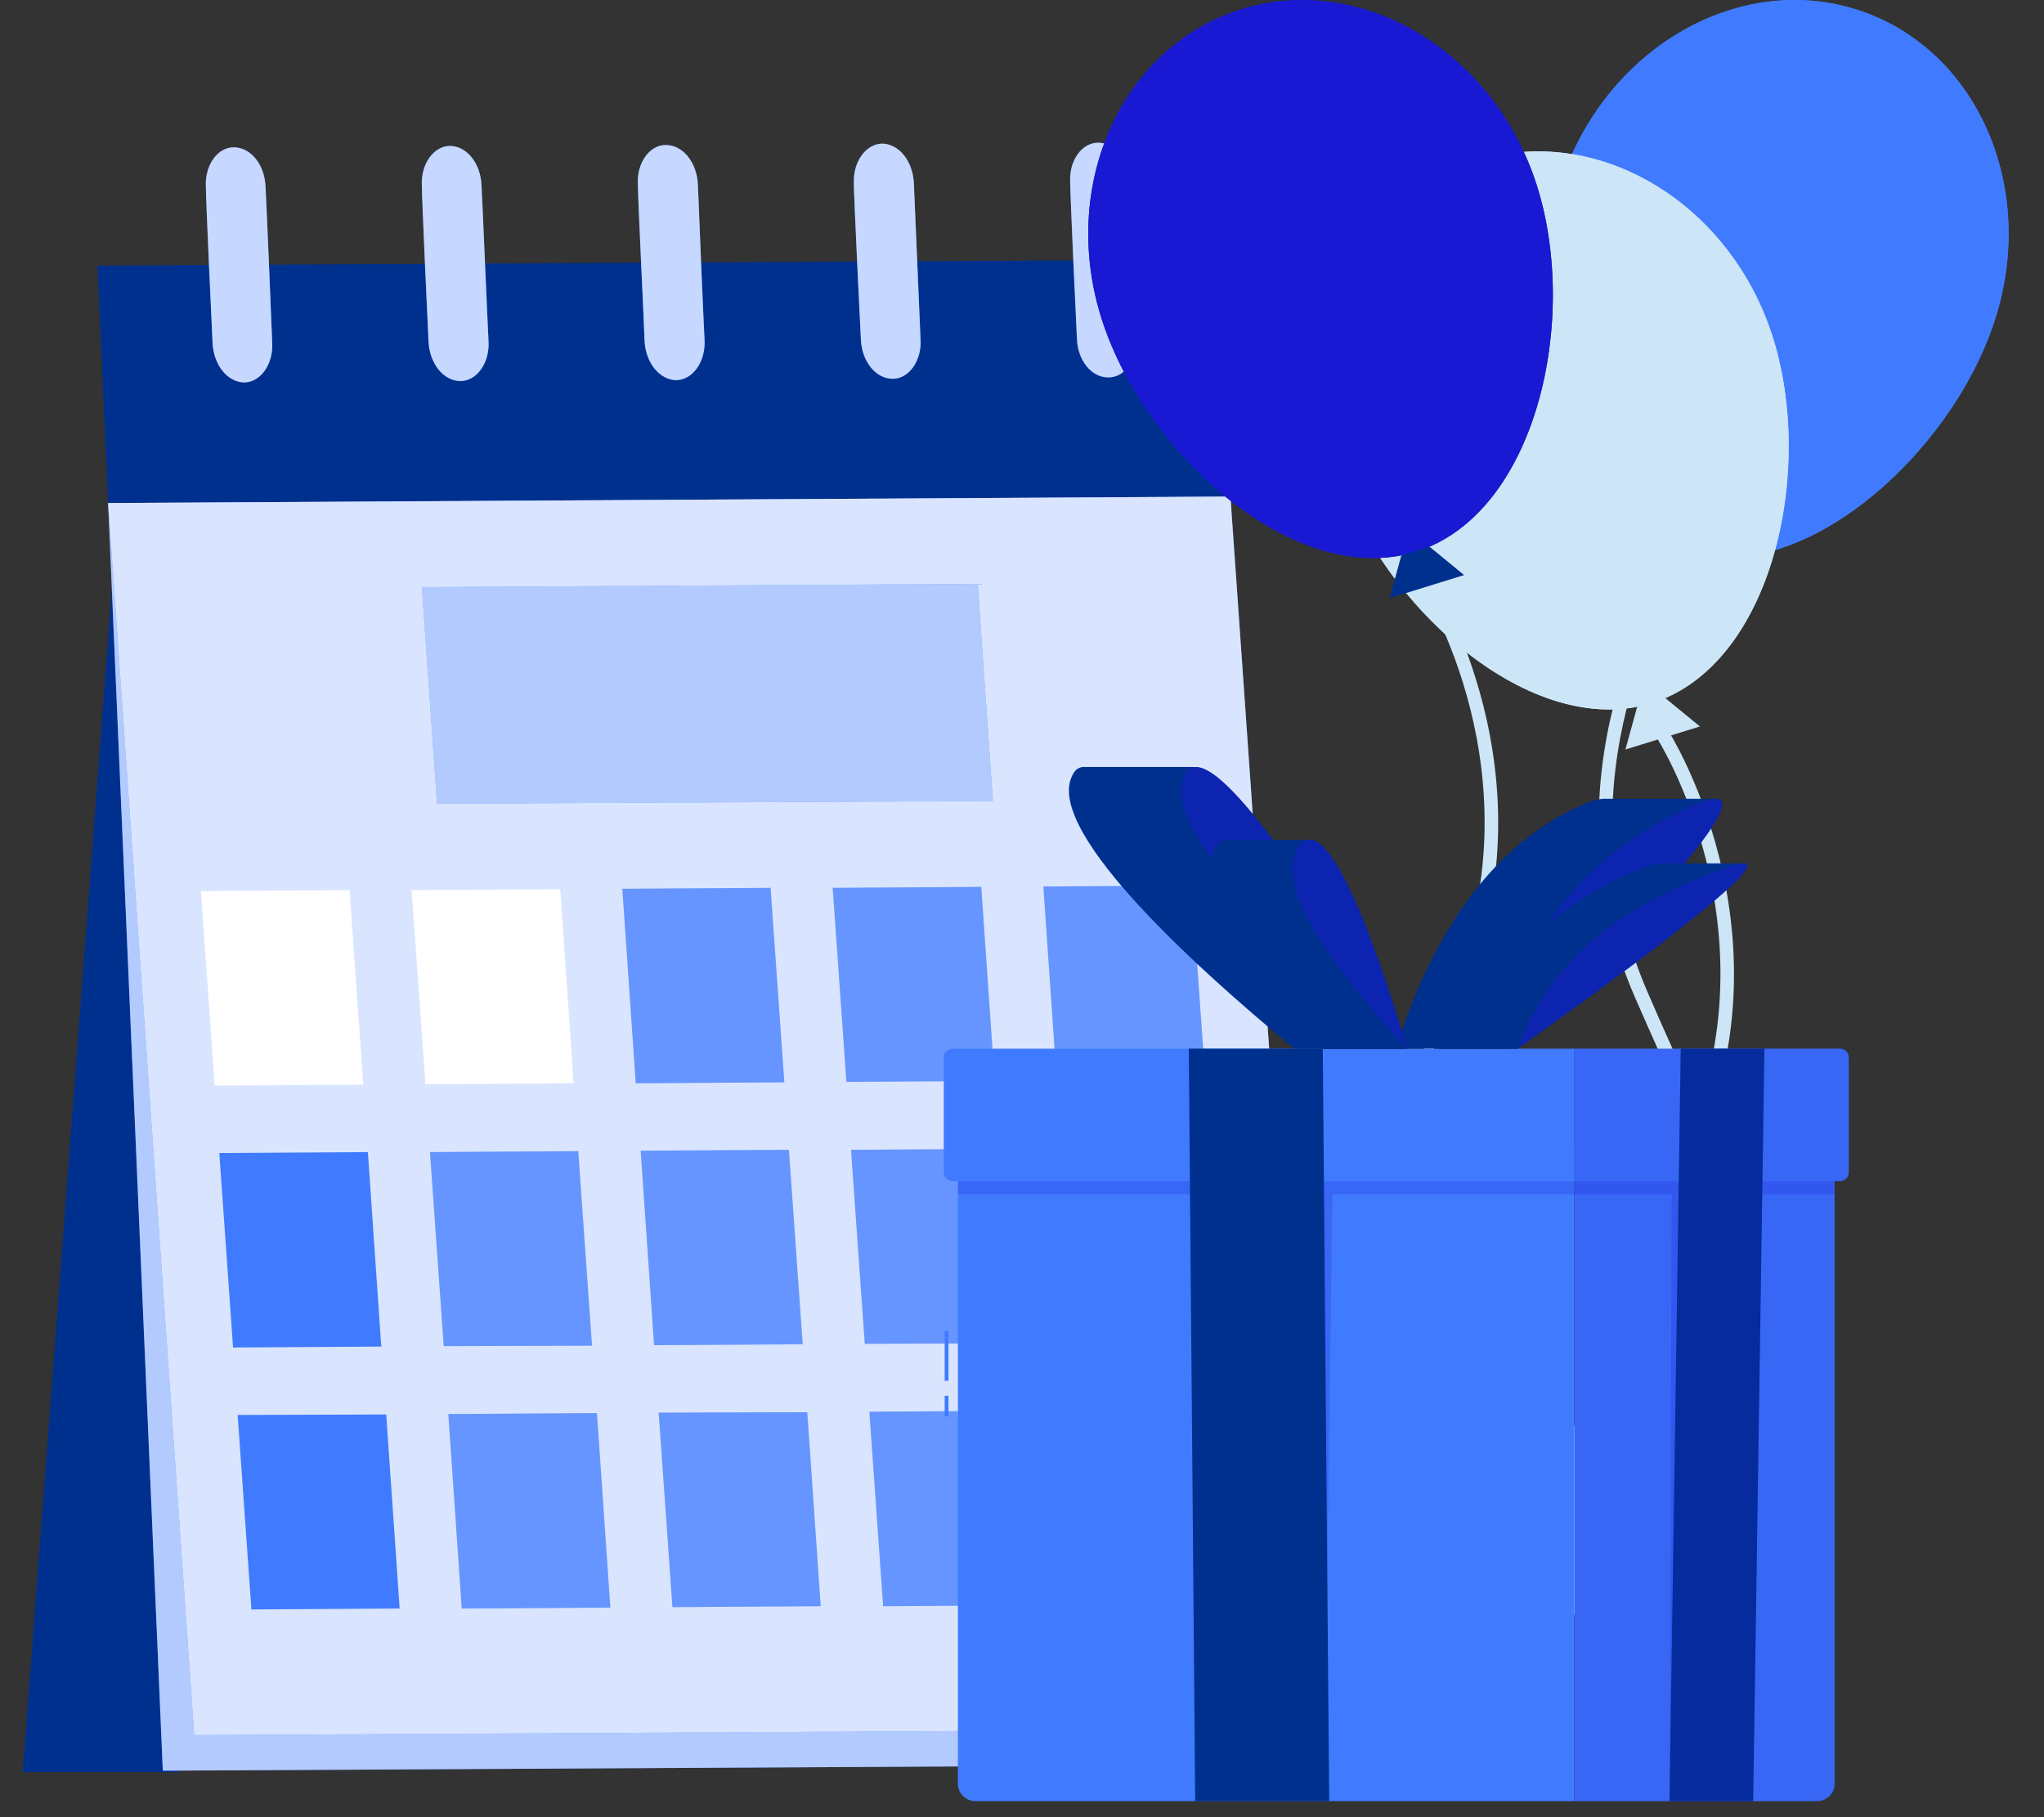 <svg width="90" height="80" viewBox="0 0 90 80" fill="none" xmlns="http://www.w3.org/2000/svg">
    <rect x="0" y="0" width="90" height="80" fill="#333333" stroke="none"/>
    <path d="M5.211 22.125L1 78.014H7.884L5.211 22.125Z" fill="#00308E"/>
    <path d="M56.602 77.688L7.169 77.953L4.761 22.145L54.178 21.861L56.602 77.688Z" fill="#407BFF"/>
    <path opacity="0.6" d="M56.602 77.688L7.169 77.953L4.761 22.145L54.178 21.861L56.602 77.688Z" fill="white"/>
    <path d="M54.177 21.861L4.76 22.146L4.294 11.692L53.727 11.428L54.177 21.861Z" fill="#00308E"/>
    <path d="M11.691 8.194C11.668 7.733 11.512 7.301 11.256 6.985C10.999 6.668 10.661 6.489 10.308 6.485C10.138 6.482 9.968 6.525 9.811 6.612C9.654 6.699 9.512 6.828 9.395 6.991C9.278 7.153 9.189 7.346 9.132 7.557C9.075 7.767 9.052 7.991 9.065 8.214C9.065 8.824 9.329 14.498 9.36 15.109C9.384 15.571 9.539 16.005 9.795 16.325C10.051 16.645 10.389 16.828 10.743 16.837C10.914 16.838 11.082 16.793 11.238 16.704C11.394 16.616 11.535 16.487 11.651 16.325C11.768 16.163 11.858 15.972 11.915 15.762C11.973 15.553 11.997 15.331 11.987 15.109C11.971 14.62 11.723 8.682 11.691 8.194Z" fill="#407BFF"/>
    <path d="M21.202 8.153C21.182 7.689 21.028 7.252 20.771 6.931C20.515 6.61 20.174 6.429 19.819 6.425C19.647 6.424 19.478 6.47 19.32 6.559C19.163 6.648 19.022 6.779 18.905 6.943C18.788 7.108 18.699 7.302 18.642 7.513C18.585 7.725 18.563 7.95 18.576 8.174C18.576 8.784 18.84 14.458 18.871 15.068C18.898 15.53 19.057 15.963 19.316 16.279C19.575 16.595 19.915 16.773 20.27 16.776C20.439 16.777 20.608 16.732 20.764 16.644C20.92 16.556 21.061 16.427 21.177 16.265C21.294 16.103 21.384 15.911 21.441 15.702C21.499 15.492 21.523 15.27 21.513 15.048C21.482 14.56 21.233 8.641 21.202 8.153Z" fill="#407BFF"/>
    <path d="M30.728 8.092C30.701 7.63 30.542 7.198 30.283 6.881C30.024 6.565 29.683 6.387 29.329 6.384C29.159 6.38 28.989 6.423 28.832 6.51C28.675 6.597 28.533 6.726 28.416 6.889C28.299 7.052 28.209 7.244 28.152 7.455C28.096 7.666 28.073 7.89 28.086 8.112C28.086 8.722 28.366 14.397 28.381 15.007C28.405 15.473 28.562 15.91 28.821 16.23C29.081 16.551 29.423 16.732 29.78 16.736C29.951 16.733 30.119 16.686 30.275 16.595C30.431 16.505 30.572 16.374 30.688 16.21C30.805 16.047 30.894 15.854 30.952 15.643C31.009 15.433 31.034 15.21 31.023 14.987C30.992 14.498 30.743 8.58 30.728 8.092Z" fill="#407BFF"/>
    <path d="M40.238 8.052C40.215 7.586 40.058 7.149 39.798 6.828C39.539 6.508 39.197 6.327 38.84 6.323C38.67 6.326 38.503 6.373 38.348 6.462C38.193 6.551 38.053 6.68 37.937 6.841C37.821 7.003 37.731 7.193 37.672 7.401C37.614 7.609 37.588 7.83 37.596 8.052C37.596 8.662 37.876 14.357 37.907 14.967C37.931 15.427 38.086 15.859 38.343 16.176C38.599 16.493 38.938 16.671 39.29 16.675C39.461 16.679 39.63 16.636 39.788 16.549C39.945 16.462 40.086 16.332 40.203 16.17C40.32 16.007 40.41 15.814 40.467 15.604C40.524 15.393 40.547 15.169 40.533 14.946C40.518 14.458 40.254 8.54 40.238 8.052Z" fill="#407BFF"/>
    <path d="M49.749 7.99C49.725 7.53 49.57 7.098 49.313 6.781C49.057 6.464 48.718 6.286 48.366 6.282C48.195 6.279 48.026 6.322 47.868 6.409C47.711 6.496 47.57 6.625 47.453 6.787C47.336 6.95 47.246 7.143 47.189 7.353C47.132 7.564 47.109 7.788 47.123 8.011C47.123 8.621 47.387 14.295 47.418 14.905C47.434 15.369 47.587 15.807 47.845 16.126C48.103 16.444 48.446 16.619 48.801 16.614C48.971 16.617 49.141 16.574 49.298 16.487C49.455 16.4 49.597 16.271 49.714 16.108C49.831 15.946 49.921 15.753 49.977 15.542C50.034 15.332 50.057 15.108 50.044 14.885C49.982 14.397 49.764 8.478 49.749 7.99Z" fill="#407BFF"/>
    <g opacity="0.7">
        <path d="M11.691 8.194C11.668 7.733 11.512 7.301 11.256 6.985C10.999 6.668 10.661 6.49 10.308 6.485C10.138 6.482 9.968 6.525 9.811 6.612C9.654 6.699 9.512 6.828 9.395 6.991C9.278 7.153 9.188 7.346 9.132 7.557C9.075 7.768 9.052 7.991 9.065 8.214C9.065 8.824 9.329 14.498 9.36 15.109C9.384 15.571 9.539 16.005 9.795 16.325C10.051 16.645 10.389 16.828 10.743 16.837C10.913 16.838 11.082 16.793 11.238 16.705C11.394 16.616 11.535 16.488 11.651 16.326C11.768 16.163 11.857 15.972 11.915 15.763C11.973 15.553 11.997 15.331 11.987 15.109C11.971 14.62 11.722 8.682 11.691 8.194Z" fill="white"/>
        <path d="M21.201 8.153C21.182 7.689 21.028 7.252 20.771 6.931C20.514 6.61 20.174 6.429 19.819 6.424C19.647 6.424 19.477 6.469 19.32 6.559C19.163 6.648 19.021 6.779 18.905 6.943C18.788 7.107 18.698 7.302 18.642 7.513C18.585 7.725 18.562 7.95 18.575 8.173C18.575 8.784 18.84 14.458 18.87 15.068C18.898 15.53 19.057 15.962 19.316 16.279C19.575 16.595 19.915 16.773 20.269 16.776C20.439 16.777 20.607 16.732 20.764 16.643C20.92 16.555 21.06 16.426 21.177 16.264C21.293 16.102 21.383 15.911 21.441 15.701C21.499 15.492 21.523 15.27 21.512 15.048C21.481 14.559 21.233 8.641 21.201 8.153Z" fill="white"/>
        <path d="M30.728 8.092C30.7 7.63 30.541 7.198 30.283 6.881C30.024 6.565 29.683 6.388 29.329 6.384C29.158 6.38 28.989 6.423 28.832 6.51C28.674 6.597 28.533 6.726 28.416 6.889C28.299 7.052 28.209 7.245 28.152 7.455C28.096 7.666 28.073 7.89 28.086 8.112C28.086 8.723 28.366 14.397 28.381 15.007C28.405 15.473 28.562 15.91 28.821 16.231C29.081 16.551 29.423 16.732 29.78 16.736C29.95 16.733 30.119 16.686 30.275 16.595C30.431 16.505 30.572 16.374 30.688 16.21C30.805 16.047 30.894 15.854 30.952 15.644C31.009 15.433 31.033 15.21 31.023 14.987C30.992 14.499 30.743 8.58 30.728 8.092Z" fill="white"/>
        <path d="M40.238 8.052C40.215 7.586 40.057 7.149 39.798 6.828C39.539 6.508 39.196 6.327 38.84 6.323C38.67 6.326 38.503 6.373 38.348 6.462C38.193 6.551 38.053 6.68 37.937 6.841C37.821 7.003 37.731 7.193 37.672 7.401C37.614 7.609 37.588 7.831 37.596 8.052C37.596 8.662 37.876 14.357 37.907 14.967C37.931 15.427 38.086 15.859 38.343 16.176C38.599 16.493 38.938 16.671 39.29 16.675C39.461 16.679 39.63 16.636 39.788 16.549C39.945 16.462 40.086 16.332 40.203 16.17C40.32 16.007 40.41 15.814 40.467 15.604C40.524 15.393 40.546 15.169 40.533 14.946C40.518 14.458 40.254 8.54 40.238 8.052Z" fill="white"/>
        <path d="M49.749 7.99C49.725 7.53 49.569 7.098 49.313 6.781C49.057 6.464 48.718 6.286 48.365 6.282C48.195 6.278 48.026 6.322 47.868 6.409C47.711 6.496 47.569 6.625 47.452 6.787C47.336 6.95 47.246 7.143 47.189 7.353C47.132 7.564 47.109 7.788 47.122 8.011C47.122 8.621 47.386 14.295 47.418 14.905C47.434 15.369 47.587 15.807 47.845 16.126C48.103 16.444 48.446 16.619 48.801 16.614C48.971 16.617 49.141 16.574 49.298 16.487C49.455 16.4 49.597 16.271 49.714 16.108C49.831 15.946 49.92 15.753 49.977 15.542C50.034 15.332 50.057 15.108 50.044 14.885C49.982 14.397 49.764 8.478 49.749 7.99Z" fill="white"/>
    </g>
    <path d="M57.985 76.122L8.552 76.387L4.761 22.145L54.178 21.861L57.985 76.122Z" fill="#407BFF"/>
    <path opacity="0.8" d="M57.985 76.122L8.552 76.387L4.761 22.145L54.178 21.861L57.985 76.122Z" fill="white"/>
    <path d="M43.719 35.263L19.244 35.386L18.575 25.847L43.051 25.705L43.719 35.263Z" fill="#407BFF"/>
    <path opacity="0.6" d="M43.719 35.263L19.244 35.386L18.575 25.847L43.051 25.705L43.719 35.263Z" fill="white"/>
    <path d="M15.996 47.751L9.454 47.792L8.848 39.229L15.39 39.189L15.996 47.751Z" fill="white"/>
    <path d="M25.258 47.69L18.731 47.731L18.125 39.189L24.667 39.148L25.258 47.69Z" fill="white"/>
    <path d="M16.789 59.282L10.262 59.323L9.656 50.761L16.198 50.72L16.789 59.282Z" fill="#407BFF"/>
    <path d="M17.597 70.814L11.07 70.855L10.464 62.292L17.006 62.272L17.597 70.814Z" fill="#407BFF"/>
    <path d="M26.066 59.242L19.539 59.262L18.933 50.72L25.46 50.679L26.066 59.242Z" fill="#407BFF"/>
    <path opacity="0.2" d="M26.066 59.242L19.539 59.262L18.933 50.72L25.46 50.679L26.066 59.242Z" fill="white"/>
    <path d="M35.343 59.181L28.801 59.221L28.21 50.659L34.737 50.619L35.343 59.181Z" fill="#407BFF"/>
    <path opacity="0.2" d="M35.343 59.181L28.801 59.221L28.21 50.659L34.737 50.619L35.343 59.181Z" fill="white"/>
    <path d="M44.605 59.14L38.078 59.16L37.472 50.619L44.014 50.578L44.605 59.14Z" fill="#407BFF"/>
    <path opacity="0.2" d="M44.605 59.14L38.078 59.16L37.472 50.619L44.014 50.578L44.605 59.14Z" fill="white"/>
    <path d="M53.882 59.079L47.34 59.12L46.749 50.558L53.276 50.537L53.882 59.079Z" fill="#407BFF"/>
    <path opacity="0.2" d="M53.882 59.079L47.34 59.12L46.749 50.558L53.276 50.537L53.882 59.079Z" fill="white"/>
    <path d="M26.874 70.774L20.332 70.814L19.741 62.252L26.284 62.211L26.874 70.774Z" fill="#407BFF"/>
    <path opacity="0.2" d="M26.874 70.774L20.332 70.814L19.741 62.252L26.284 62.211L26.874 70.774Z" fill="white"/>
    <path d="M36.136 70.712L29.609 70.753L29.003 62.191L35.545 62.171L36.136 70.712Z" fill="#407BFF"/>
    <path opacity="0.2" d="M36.136 70.712L29.609 70.753L29.003 62.191L35.545 62.171L36.136 70.712Z" fill="white"/>
    <path d="M45.413 70.672L38.886 70.713L38.28 62.15L44.822 62.11L45.413 70.672Z" fill="#407BFF"/>
    <path opacity="0.2" d="M45.413 70.672L38.886 70.713L38.28 62.15L44.822 62.11L45.413 70.672Z" fill="white"/>
    <path d="M34.535 47.649L27.993 47.69L27.402 39.128L33.929 39.087L34.535 47.649Z" fill="#407BFF"/>
    <path opacity="0.2" d="M34.535 47.649L27.993 47.69L27.402 39.128L33.929 39.087L34.535 47.649Z" fill="white"/>
    <path d="M43.797 47.588L37.27 47.629L36.664 39.087L43.206 39.046L43.797 47.588Z" fill="#407BFF"/>
    <path opacity="0.2" d="M43.797 47.588L37.27 47.629L36.664 39.087L43.206 39.046L43.797 47.588Z" fill="white"/>
    <path d="M53.074 47.548L46.532 47.588L45.941 39.026L52.468 38.985L53.074 47.548Z" fill="#407BFF"/>
    <path opacity="0.2" d="M53.074 47.548L46.532 47.588L45.941 39.026L52.468 38.985L53.074 47.548Z" fill="white"/>
    <path d="M54.69 70.611L48.148 70.651L47.558 62.109L54.084 62.069L54.69 70.611Z" fill="white"/>
    <path d="M72.266 71.734C72.341 71.735 72.414 71.707 72.47 71.657C81.485 63.646 77.662 55.13 73.63 46.14C73.263 45.321 72.897 44.496 72.542 43.672C68.444 34.242 73.744 25.869 73.828 25.762C73.871 25.696 73.886 25.616 73.869 25.539C73.852 25.463 73.805 25.396 73.738 25.353C73.706 25.33 73.669 25.315 73.629 25.307C73.59 25.299 73.55 25.299 73.511 25.308C73.472 25.316 73.435 25.332 73.403 25.355C73.371 25.379 73.344 25.408 73.324 25.442C73.263 25.525 67.759 34.177 71.99 43.909C72.35 44.734 72.717 45.559 73.083 46.378C77.019 55.196 80.739 63.521 72.068 71.248C72.04 71.275 72.017 71.308 72.002 71.344C71.987 71.38 71.979 71.419 71.979 71.458C71.979 71.497 71.987 71.536 72.002 71.572C72.017 71.608 72.04 71.641 72.068 71.669C72.123 71.714 72.194 71.737 72.266 71.734Z" fill="#CCE5F7"/>
    <path d="M68.708 8.108C66.797 14.043 68.708 22.623 74.003 24.285C79.297 25.946 85.895 20.042 87.825 14.126C89.754 8.209 87.007 2.079 81.737 0.418C76.466 -1.244 70.619 2.198 68.708 8.108Z" fill="#407BFF"/>
    <path d="M68.708 8.108C66.797 14.043 68.708 22.623 74.003 24.285C79.297 25.946 85.895 20.042 87.825 14.126C89.754 8.209 87.007 2.079 81.737 0.418C76.466 -1.244 70.619 2.198 68.708 8.108Z" fill="#407BFF"/>
    <path d="M74.658 24.457L75.174 26.332L71.893 25.317L73.42 24.065L74.658 24.457Z" fill="#407BFF"/>
    <path d="M74.477 78.399C74.401 78.399 74.329 78.372 74.273 78.322C65.258 70.311 69.08 61.795 73.113 52.805C73.479 51.986 73.846 51.161 74.201 50.336C78.299 40.907 72.999 32.534 72.915 32.427C72.872 32.361 72.857 32.281 72.874 32.204C72.891 32.127 72.938 32.06 73.005 32.018C73.037 31.995 73.074 31.98 73.113 31.972C73.153 31.964 73.193 31.964 73.232 31.973C73.271 31.981 73.308 31.997 73.34 32.02C73.372 32.043 73.399 32.073 73.419 32.107C73.479 32.19 78.984 40.842 74.753 50.574C74.393 51.399 74.026 52.224 73.66 53.042C69.723 61.861 66.004 70.186 74.675 77.912C74.704 77.94 74.726 77.973 74.741 78.009C74.756 78.045 74.764 78.084 74.764 78.123C74.764 78.162 74.756 78.201 74.741 78.237C74.726 78.273 74.704 78.306 74.675 78.334C74.62 78.379 74.549 78.402 74.477 78.399Z" fill="#CCE5F7"/>
    <path d="M78.035 14.773C79.946 20.707 78.035 29.288 72.74 30.95C67.446 32.611 60.847 26.707 58.918 20.791C56.989 14.874 59.736 8.744 65.006 7.083C70.276 5.421 76.124 8.863 78.035 14.773Z" fill="#CCE5F7"/>
    <path d="M78.035 14.773C79.946 20.707 78.035 29.288 72.74 30.95C67.446 32.611 60.847 26.707 58.918 20.791C56.989 14.874 59.736 8.744 65.006 7.083C70.276 5.421 76.124 8.863 78.035 14.773Z" fill="#CCE5F7"/>
    <path d="M72.085 31.122L71.569 32.997L74.85 31.982L73.323 30.73L72.085 31.122Z" fill="#CCE5F7"/>
    <path d="M64.093 71.734C64.018 71.735 63.945 71.707 63.889 71.657C54.875 63.646 58.697 55.13 62.729 46.14C63.096 45.321 63.462 44.496 63.817 43.672C67.915 34.242 62.615 25.869 62.531 25.762C62.488 25.696 62.473 25.616 62.49 25.539C62.507 25.463 62.554 25.396 62.621 25.353C62.654 25.33 62.691 25.315 62.73 25.307C62.769 25.299 62.809 25.299 62.848 25.308C62.887 25.316 62.924 25.332 62.956 25.355C62.988 25.379 63.015 25.408 63.035 25.442C63.096 25.525 68.6 34.177 64.37 43.909C64.009 44.734 63.642 45.559 63.276 46.378C59.34 55.196 55.62 63.521 64.291 71.248C64.32 71.275 64.342 71.308 64.357 71.344C64.373 71.38 64.38 71.419 64.38 71.458C64.38 71.497 64.373 71.536 64.357 71.572C64.342 71.608 64.32 71.641 64.291 71.669C64.236 71.714 64.165 71.737 64.093 71.734Z" fill="#CCE5F7"/>
    <path d="M67.651 8.108C69.562 14.043 67.651 22.623 62.356 24.285C57.062 25.946 50.464 20.042 48.535 14.126C46.605 8.209 49.352 2.079 54.622 0.418C59.893 -1.244 65.74 2.198 67.651 8.108Z" fill="#00308E"/>
    <path d="M67.651 8.108C69.562 14.043 67.651 22.623 62.356 24.285C57.062 25.946 50.464 20.042 48.535 14.126C46.605 8.209 49.352 2.079 54.622 0.418C59.893 -1.244 65.74 2.198 67.651 8.108Z" fill="#1919D3"/>
    <path d="M61.702 24.457L61.185 26.332L64.466 25.317L62.94 24.065L61.702 24.457Z" fill="#00308E"/>
    <path d="M41.761 58.588H41.595V60.791H41.761V58.588Z" fill="#407BFF"/>
    <path d="M41.761 61.446H41.595V62.357H41.761V61.446Z" fill="#407BFF"/>
    <path d="M42.176 50.539H69.315V79.293H42.953C42.747 79.293 42.55 79.213 42.405 79.069C42.259 78.926 42.178 78.731 42.178 78.528V50.539H42.176Z" fill="#407BFF"/>
    <path opacity="0.2" d="M69.315 50.539H42.176V52.577H57.791L58.309 79.293L58.67 52.577H69.315V50.539Z" fill="#1919D3"/>
    <path d="M41.942 46.168H69.315V51.995H41.942C41.84 51.995 41.741 51.955 41.669 51.884C41.596 51.812 41.555 51.715 41.555 51.614V46.552C41.555 46.501 41.565 46.452 41.584 46.405C41.604 46.358 41.632 46.316 41.668 46.281C41.704 46.245 41.747 46.217 41.794 46.197C41.841 46.178 41.891 46.168 41.942 46.168Z" fill="#407BFF"/>
    <path d="M52.626 79.293L52.343 46.168H58.244L58.526 79.293H52.626Z" fill="#00308E"/>
    <path d="M80.011 79.294H69.322V50.539H80.781V78.528C80.781 78.73 80.7 78.924 80.555 79.068C80.411 79.211 80.215 79.292 80.011 79.294Z" fill="#407BFF"/>
    <path opacity="0.2" d="M80.011 79.294H69.322V50.539H80.781V78.528C80.781 78.73 80.7 78.924 80.555 79.068C80.411 79.211 80.215 79.292 80.011 79.294Z" fill="#1919D3"/>
    <path opacity="0.2" d="M69.315 50.539H80.779V52.577H74.381L73.512 79.293L73.606 52.577H69.315V50.539Z" fill="#1919D3"/>
    <path d="M81.015 51.996H69.315V46.168H81.015C81.066 46.168 81.116 46.178 81.163 46.197C81.21 46.217 81.252 46.245 81.288 46.28C81.324 46.316 81.353 46.358 81.372 46.404C81.391 46.45 81.401 46.5 81.401 46.55V51.612C81.402 51.662 81.392 51.712 81.372 51.759C81.353 51.805 81.325 51.847 81.289 51.883C81.253 51.919 81.21 51.947 81.163 51.966C81.116 51.986 81.066 51.996 81.015 51.996Z" fill="#407BFF"/>
    <path opacity="0.2" d="M81.015 51.996H69.315V46.168H81.015C81.066 46.168 81.116 46.178 81.163 46.197C81.21 46.217 81.252 46.245 81.288 46.28C81.324 46.316 81.353 46.358 81.372 46.404C81.391 46.45 81.401 46.5 81.401 46.55V51.612C81.402 51.662 81.392 51.712 81.372 51.759C81.353 51.805 81.325 51.847 81.289 51.883C81.253 51.919 81.21 51.947 81.163 51.966C81.116 51.986 81.066 51.996 81.015 51.996Z" fill="#1919D3"/>
    <path d="M73.512 79.293L74.006 46.168H77.689L77.194 79.293H73.512Z" fill="#00308E"/>
    <path opacity="0.2" d="M73.512 79.293L74.006 46.168H77.689L77.194 79.293H73.512Z" fill="#1919D3"/>
    <path d="M75.434 35.172V35.164H70.606C70.328 35.187 70.057 35.26 69.806 35.38C64.91 37.406 62.531 42.714 61.478 46.162H66.417C66.417 46.162 78.106 34.845 75.434 35.172Z" fill="#00308E"/>
    <path opacity="0.5" d="M66.417 46.168C66.417 41.69 69.849 37.413 74.745 35.387C79.641 33.362 66.417 46.168 66.417 46.168Z" fill="#1919D3"/>
    <path d="M76.695 38.009H73.112C72.883 38.028 72.659 38.084 72.448 38.173C68.226 39.677 64.919 43.618 63.135 46.178H66.802C66.802 46.178 78.775 37.763 76.695 38.009Z" fill="#00308E"/>
    <path opacity="0.5" d="M66.809 46.168C68.536 41.744 71.9 39.667 76.122 38.163C80.344 36.659 66.809 46.168 66.809 46.168Z" fill="#1919D3"/>
    <path d="M52.568 33.775V33.765H47.729C47.64 33.763 47.553 33.785 47.475 33.828C47.398 33.871 47.334 33.933 47.289 34.009C45.779 36.292 52.268 42.278 56.986 46.167H61.925C61.925 46.167 54.689 33.403 52.568 33.775Z" fill="#00308E"/>
    <path opacity="0.5" d="M61.925 46.168C57.213 42.28 50.718 36.293 52.228 34.011C53.738 31.728 61.925 46.168 61.925 46.168Z" fill="#1919D3"/>
    <path d="M57.613 36.975H54.022C53.95 36.977 53.879 36.994 53.813 37.025C53.748 37.056 53.69 37.1 53.644 37.155C52.044 38.851 55.609 43.297 58.291 46.183H61.953C61.953 46.183 59.265 36.69 57.613 36.975Z" fill="#00308E"/>
    <path opacity="0.5" d="M61.953 46.168C59.271 43.281 55.705 38.837 57.306 37.141C58.908 35.444 61.953 46.168 61.953 46.168Z" fill="#1919D3"/>
</svg>

